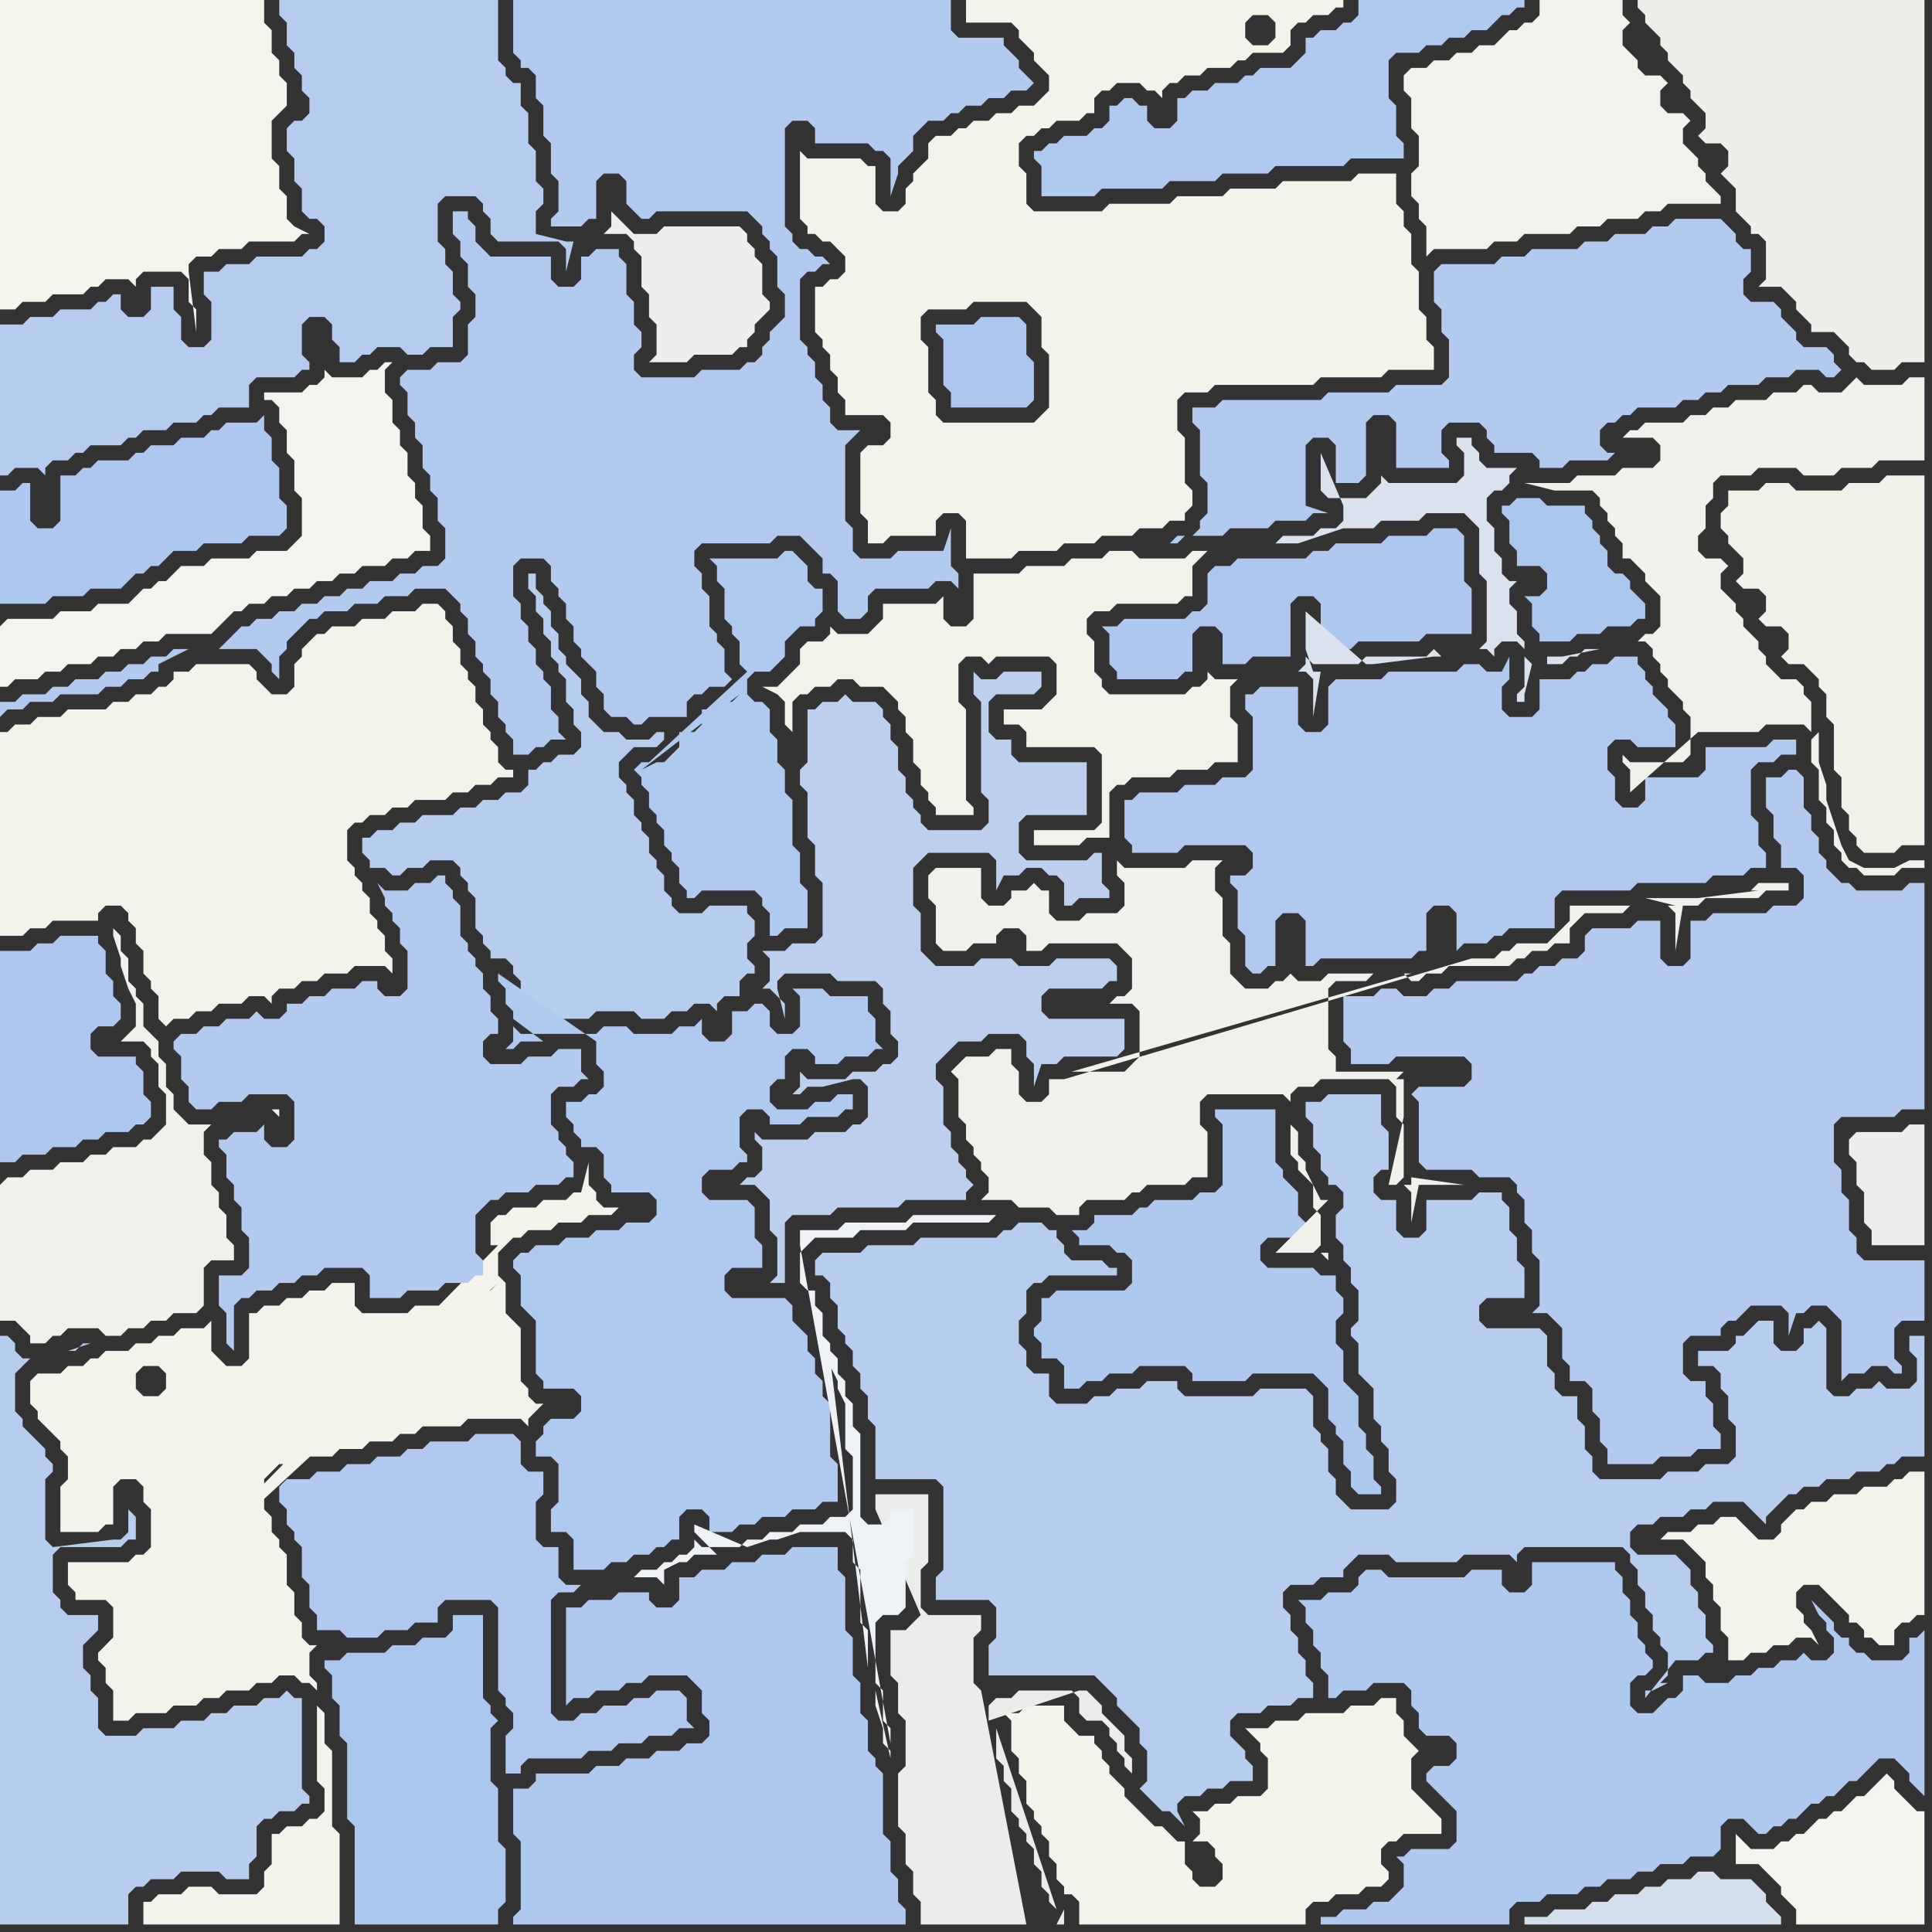 <svg width="256" height="256" xmlns="http://www.w3.org/2000/svg"><rect width="100%" height="100%" fill="#333333" stroke="none"/><script> 
var tempColor;
function hoverPath(evt){
obj = evt.target;
tempColor = obj.getAttribute("fill");
obj.setAttribute("fill","red");
//alert(tempColor);
//obj.setAttribute("stroke","red");}
function recoverPath(evt){
obj = evt.target;
obj.setAttribute("fill", tempColor);
//obj.setAttribute("stroke", tempColor);
}</script><path onmouseover="hoverPath(evt)" onmouseout="recoverPath(evt)" fill="rgb(243,242,235)" d="M  160,240l -2,0 1,1 0,2 -1,1 2,0 1,1 0,1 1,1 0,2 -1,1 -2,0 -1,-1 0,-1 -1,-1 0,-3 -1,0 -1,-1 -1,-1 -1,0 -1,-1 -1,-1 -1,-1 -1,-1 0,-1 -1,-1 -1,-1 0,-1 -1,-1 0,-1 -1,-1 0,-1 -2,0 -1,-1 -1,-1 0,-2 -5,0 -1,1 -2,0 1,1 0,4 1,1 0,2 1,1 0,3 1,1 0,1 1,1 0,1 1,1 0,2 1,1 0,2 1,1 0,1 1,0 1,1 0,3 30,0 0,-2 1,-1 2,0 1,-1 3,0 1,-1 2,0 1,-1 0,-1 -1,-1 0,-2 1,-1 1,0 1,-1 5,0 0,-2 -1,-1 0,0 -1,-1 -1,-1 -1,-1 0,-4 1,-1 0,0 -1,-1 -1,-1 0,-2 -1,-1 0,-2 -2,0 -1,1 -3,0 -1,1 -5,0 -1,1 -3,0 -1,1 -3,0 1,1 0,0 1,1 0,1 1,1 0,4 -1,1 -3,0 -1,1 -2,0 -1,1Z"/>
<path onmouseover="hoverPath(evt)" onmouseout="recoverPath(evt)" fill="rgb(235,237,235)" d="M  131,228l 0,-2 1,-1 2,0 1,-1 7,0 1,1 0,2 1,1 2,0 1,1 0,1 1,1 0,1 1,1 0,1 1,1 0,-2 -1,-1 0,-2 -1,-1 -1,-1 -1,-1 0,-1 -1,-1 -1,-1 -1,0 -12,4 1,1 0,4 1,1 0,2 1,1 0,3 1,1 0,1 1,1 0,1 1,1 0,2 1,1 0,2 1,1 0,1 1,1 0,0 -8,-24 -1,-1 9,27 1,0 0,-2 -1,2 -9,-27 -1,-4 -1,-1 0,-6 1,-1 0,-2 -7,0 -1,-1 0,-5 1,-1 0,-9 -7,0 0,2 6,14 -2,2 -2,0 0,6 1,1 0,4 1,1 0,6 -1,1 0,7 1,1 0,4 1,1 0,3 1,1 0,3 14,0 -6,-31 1,4Z"/>
<path onmouseover="hoverPath(evt)" onmouseout="recoverPath(evt)" fill="rgb(244,243,235)" d="M  127,56l -2,0 -1,-1 0,-2 -1,-1 0,-6 -1,-1 0,-3 1,-1 5,0 1,-1 7,0 1,1 1,1 0,4 1,1 0,7 -1,1 -1,1 -19,0 0,2 -1,1 -2,0 -1,1 0,8 1,1 0,3 2,0 1,-1 6,0 0,-2 1,-1 2,0 1,1 0,5 6,0 1,-1 5,0 1,-1 4,0 1,-1 4,0 1,-1 3,0 1,-1 2,0 0,-1 1,-1 0,-2 -1,-1 0,-6 -1,-1 0,-4 1,-1 3,0 1,-1 13,0 1,-1 8,0 1,-1 6,0 0,-3 -1,-1 0,-3 -1,-1 0,-5 -1,-1 0,-4 -1,-1 0,-2 -1,-1 0,-4 -5,0 -1,1 -9,0 -1,1 -6,0 -1,1 -6,0 -1,1 -8,0 -1,1 -9,0 -1,-1 0,-4 -1,-1 0,-3 1,-1 1,0 1,-1 1,0 1,-1 3,0 1,-1 1,0 0,-2 1,-1 1,0 1,-1 3,0 1,1 1,0 1,1 0,-1 1,-1 1,0 1,-1 2,0 1,-1 3,0 1,-1 1,0 1,-1 4,0 1,-1 0,-2 1,-1 1,0 1,-1 2,0 1,-1 1,0 0,-1 -50,0 0,3 6,0 1,1 0,1 2,2 0,1 1,1 1,1 0,2 -1,1 -1,1 -2,0 -1,1 -2,0 -1,1 -2,0 -1,1 -1,0 -1,1 -2,0 -1,1 0,2 -1,1 -1,1 0,1 -1,1 0,2 -1,1 -2,0 -1,-1 0,-5 -1,0 -1,-1 -7,0 -1,-1 0,9 1,1 0,1 1,0 1,1 1,0 1,1 1,1 0,2 -1,1 -1,0 -1,1 -1,0 0,6 1,1 0,1 1,1 0,2 1,1 0,2 1,1 0,2 5,0 1,1 9,0 41,-50 -2,0 -1,-1 0,-2 1,-1 2,0 1,1 0,2 -1,1 -41,50Z"/>
<path onmouseover="hoverPath(evt)" onmouseout="recoverPath(evt)" fill="rgb(238,239,235)" d="M  219,0l -2,0 0,1 1,1 0,1 1,1 1,1 0,1 1,1 0,1 1,1 1,1 0,1 1,1 0,1 1,1 1,1 0,2 -1,1 1,1 2,0 1,1 0,2 -1,1 1,1 0,0 1,1 0,3 1,1 1,1 0,1 1,0 1,1 0,5 -1,1 3,0 1,1 1,1 0,1 1,1 1,1 0,1 3,0 1,1 1,1 0,1 1,1 1,0 1,1 3,0 1,-1 3,0 0,-48Z"/>
<path onmouseover="hoverPath(evt)" onmouseout="recoverPath(evt)" fill="rgb(182,205,238)" d="M  0,210l 0,45 17,0 0,-4 1,-1 1,0 1,-1 3,0 1,-1 5,0 1,1 3,0 0,-2 1,-1 0,-4 1,-1 1,0 1,-1 2,0 1,-1 1,0 0,-1 -1,-1 0,-12 -1,0 -1,-1 -1,1 -2,0 -1,1 -3,0 -1,1 -2,0 -1,1 -3,0 -1,1 -4,0 -1,1 -4,0 -1,-1 0,-4 -1,-1 0,-2 -1,-1 0,-3 1,-1 1,-1 0,-2 -4,0 -1,-1 0,-1 -1,-1 0,-5 1,-1 8,0 1,-1 1,0 0,-3 -1,-1 0,3 -1,1 -1,0 -8,1 0,0 -1,-1 0,-8 1,-1 0,-1 -1,-1 0,-1 -2,-2 -1,-1 0,-1 -1,-1 0,-5 1,-1 1,-1 -1,0 -1,-1 0,-1 -1,-1 -1,0 0,33 9,-31 1,0 1,-1 1,0 -3,1 -9,31Z"/>
<path onmouseover="hoverPath(evt)" onmouseout="recoverPath(evt)" fill="rgb(172,199,238)" d="M  46,234l 0,7 1,1 0,13 19,0 0,-2 1,-1 0,-7 -1,-1 0,-7 -1,-1 0,-7 1,-1 -1,-1 0,-1 -1,-1 0,-11 -4,0 0,2 -1,1 -3,0 -1,1 -3,0 -1,1 -5,0 -1,1 -2,0 0,1 1,1 0,3 1,1 0,4 1,1Z"/>
<path onmouseover="hoverPath(evt)" onmouseout="recoverPath(evt)" fill="rgb(237,239,237)" d="M  81,28l 0,2 -1,1 3,0 1,1 0,1 1,1 0,4 1,1 0,3 1,1 0,4 -1,1 5,0 1,-1 5,0 1,-1 1,0 0,-1 1,-1 0,-1 1,-1 1,-1 0,-1 -1,-1 0,-4 -1,-1 0,-1 -1,-1 0,-1 -1,-1 -10,0 -1,1 -3,0 -1,-1 -1,-1 -1,-1Z"/>
<path onmouseover="hoverPath(evt)" onmouseout="recoverPath(evt)" fill="rgb(177,201,238)" d="M  173,97l 0,0 -1,-1 0,-5 -5,0 -1,1 -1,0 0,2 1,1 0,7 -1,1 -3,0 -1,1 -4,0 -1,1 -5,0 -1,1 -1,0 0,5 1,1 0,1 6,0 1,-1 8,0 1,1 0,2 -1,1 -2,0 0,1 1,1 0,5 1,1 0,4 1,1 1,0 1,-1 1,0 0,-6 1,-1 2,0 1,1 0,6 1,0 1,-1 12,0 1,-1 1,0 0,-5 1,-1 2,0 1,1 0,5 1,-1 3,0 1,-1 1,0 1,-1 6,0 0,-4 1,-1 9,0 1,-1 9,0 1,-1 4,0 1,-1 2,0 0,-2 -1,-1 0,-3 -1,-1 0,-6 1,-1 2,0 1,-1 2,0 0,-2 -3,0 -1,1 -8,0 0,3 -1,1 -7,0 0,3 -1,1 -2,0 -1,-1 0,-3 -1,-1 0,-3 1,-1 2,0 1,1 5,0 0,-3 -1,-1 0,-1 -1,-1 -1,-1 0,-1 -1,-1 0,-1 -1,-1 0,-1 -3,0 -1,1 -2,0 -1,1 -1,0 -1,1 -4,0 0,4 -1,1 -3,0 -1,-1 0,-3 1,-1 0,-3 -1,2 -2,0 -1,-1 -2,0 -1,1 -9,0 -1,1 -6,0 -1,1 0,5 -1,1Z"/>
<path onmouseover="hoverPath(evt)" onmouseout="recoverPath(evt)" fill="rgb(242,242,236)" d="M  186,10l 0,2 1,1 0,4 1,1 0,4 -1,1 0,3 1,1 0,2 1,1 0,4 1,-1 7,0 1,-1 3,0 1,-1 6,0 1,-1 3,0 1,-1 4,0 1,-1 2,0 1,-1 7,0 0,-1 -1,-1 0,0 -1,-1 0,-1 -1,-1 0,-1 -1,-1 -1,-1 0,-2 1,-1 -1,-1 -2,0 -1,-1 0,-2 1,-1 -1,-1 -2,0 -1,-1 0,-1 -1,-1 -1,-1 0,-2 1,-1 -1,-1 0,-2 -11,0 0,2 -1,1 -1,0 -1,1 -1,0 -1,1 -1,1 -2,0 -1,1 -2,0 -1,1 -2,0 -1,1 -2,0 -1,1Z"/>
<path onmouseover="hoverPath(evt)" onmouseout="recoverPath(evt)" fill="rgb(244,243,237)" d="M  0,83l 0,8 1,0 1,-1 3,0 1,-1 2,0 1,-1 3,0 1,-1 2,0 1,-1 2,0 1,-1 2,0 1,-1 6,0 1,-1 1,-1 1,-1 1,0 1,-1 2,0 1,-1 2,0 1,-1 2,0 1,-1 2,0 1,-1 2,0 1,-1 3,0 1,-1 2,0 1,-1 2,0 0,-2 -1,-1 0,-3 -1,-1 0,-2 -1,-1 0,-3 -1,-1 0,-2 -1,-1 0,-3 -1,-1 0,-3 1,-1 -1,0 -1,1 -1,0 -1,1 -4,0 -1,-1 0,1 -1,1 -1,0 -1,1 -5,0 0,1 1,0 1,1 0,2 1,1 0,3 1,1 0,4 1,1 0,5 -2,2 -4,0 -1,1 -5,0 -1,1 -3,0 -1,1 -1,1 -1,0 -1,1 -1,0 -2,2 -4,0 -1,1 -4,0 -1,1 -6,0 -1,1Z"/>
<path onmouseover="hoverPath(evt)" onmouseout="recoverPath(evt)" fill="rgb(244,243,236)" d="M  0,19l 0,22 2,0 1,-1 3,0 1,-1 4,0 1,-1 1,0 1,-1 3,0 1,1 0,-1 1,-1 5,0 1,1 0,3 1,1 0,3 -1,-8 0,-1 1,-1 2,0 1,-1 3,0 1,-1 6,0 1,-1 1,0 -2,-1 0,0 -1,-1 0,-3 -1,-1 0,-3 -1,-1 0,-5 1,-1 1,-1 0,-3 -1,-1 0,-2 -1,-1 0,-3 -1,-1 0,-3 -35,0Z"/>
<path onmouseover="hoverPath(evt)" onmouseout="recoverPath(evt)" fill="rgb(243,242,235)" d="M  13,219l 0,1 1,1 0,2 1,1 0,4 2,0 1,-1 4,0 1,-1 3,0 1,-1 2,0 1,-1 3,0 1,-1 2,0 1,-1 2,0 1,1 1,0 1,1 0,-1 -1,-1 0,-3 1,-1 -1,0 -1,-1 0,-2 -1,-1 0,-3 -1,-1 0,-4 -1,-1 0,-1 -1,-1 0,-2 -1,-1 0,-4 1,-1 1,-1 3,0 1,-1 3,0 1,-1 3,0 1,-1 3,0 1,-1 2,0 1,-1 5,0 1,-1 7,0 1,1 0,-1 1,-1 1,-1 -1,0 -1,-1 0,-1 -1,-1 0,-7 -1,-1 -1,-1 0,-4 -1,-1 0,-3 2,-2 1,0 1,-1 3,0 1,-1 3,0 1,-1 3,0 1,-1 -2,0 -1,-1 0,-1 -1,-1 0,-3 -1,4 -1,0 -1,1 -3,0 -1,1 -3,0 -1,1 -1,0 -1,1 0,3 1,0 -53,54 53,-49 -1,1 -1,0 -1,1 -3,0 -1,1 -4,0 -1,1 -6,0 -1,-1 0,-3 -3,0 -1,1 -2,0 -1,1 -2,0 -1,1 -2,0 -1,1 -1,0 0,6 -1,1 -2,0 -1,-1 -1,-1 0,-4 -1,1 -3,0 -1,1 -2,0 -1,1 -2,0 -1,1 -3,0 -1,1 -1,0 -1,1 -2,0 -1,1 -3,0 -1,1 0,3 1,1 0,1 1,1 1,1 1,1 0,1 1,1 0,3 -1,1 0,6 5,0 1,-1 1,0 0,-5 1,-1 2,0 1,1 0,2 1,1 0,5 -1,1 -1,0 -1,1 -8,0 0,3 1,1 0,1 4,0 1,1 0,4 -1,1 52,-48 -53,49 6,-38 2,0 1,1 0,2 -1,1 -2,0 -1,-1 0,-2 1,-1 -6,38 29,7 0,10 1,1 0,3 -1,1 -1,0 -1,1 -2,0 -1,1 -1,0 0,4 -1,1 0,2 -1,1 -5,0 -1,-1 -3,0 -1,1 -3,0 -1,1 -1,0 0,3 26,0 0,-12 -1,-1 0,-10 -1,-1 0,-4 -1,-1 -29,-7Z"/>
<path onmouseover="hoverPath(evt)" onmouseout="recoverPath(evt)" fill="rgb(243,242,234)" d="M  4,96l -2,0 -1,1 -1,0 0,27 3,0 1,-1 2,0 1,-1 6,0 0,-1 1,-1 2,0 1,1 0,1 1,1 0,2 1,1 0,3 1,1 0,1 1,1 0,3 1,1 1,-1 2,0 1,-1 2,0 1,-1 3,0 1,-1 2,0 1,1 0,-1 1,-1 2,0 1,-1 2,0 1,-1 3,0 1,-1 4,0 1,1 0,-2 -1,-1 0,-2 -1,-1 0,-1 -1,-1 0,-2 -1,-1 0,-1 -1,-1 0,-1 -1,-1 0,-4 1,-1 1,0 1,-1 2,0 1,-1 2,0 1,-1 4,0 1,-1 2,0 1,-1 2,0 1,-1 2,0 0,-1 -1,0 -1,-1 0,-2 -1,-1 0,-1 -1,-1 0,-2 -1,-1 0,-2 -1,-1 0,-1 -1,-1 0,-2 -1,-1 0,-2 -1,-1 0,-1 -1,-1 -2,0 -1,1 -3,0 -1,1 -3,0 -1,1 -3,0 -1,1 -1,0 -1,1 -1,1 0,1 -1,1 0,3 -1,1 -2,0 -1,-1 -1,-1 0,-1 -1,-1 -7,0 -1,1 -2,0 0,1 -1,1 -1,0 -1,1 -2,0 -1,1 -2,0 -1,1 -5,0 -1,1 -3,0 -1,1Z"/>
<path onmouseover="hoverPath(evt)" onmouseout="recoverPath(evt)" fill="rgb(181,204,238)" d="M  33,35l -3,0 -1,1 -2,0 0,3 1,1 0,5 -1,1 -2,0 -1,-1 0,-3 -1,-1 0,-3 -3,0 0,3 -1,1 -2,0 -1,-1 0,-2 -1,0 -1,1 -1,0 -1,1 -4,0 -1,1 -3,0 -1,1 -3,0 0,20 1,0 1,-1 3,0 1,1 0,-1 1,-1 2,0 1,-1 1,0 1,-1 4,0 1,-1 1,0 1,-1 3,0 1,-1 3,0 1,-1 1,0 1,-1 4,0 0,-3 1,-1 5,0 1,-1 1,0 0,-1 -1,-1 0,-4 1,-1 2,0 1,1 0,2 1,1 0,2 2,0 1,-1 1,0 1,-1 3,0 1,1 2,0 1,-1 3,0 0,-4 1,-1 0,-1 -1,-1 0,-3 -1,-1 0,-2 -1,-1 0,-5 1,-1 4,0 1,1 0,1 1,1 0,2 1,1 8,0 1,1 0,3 1,-4 -1,0 -4,-1 0,-3 1,-1 0,-2 -1,-1 0,-4 -1,-1 0,-4 -1,-1 0,-3 -1,0 -1,-1 0,-1 -1,-1 0,-8 -29,0 0,2 1,1 0,3 1,1 0,2 1,1 0,2 1,1 0,2 -1,1 -1,0 -1,1 0,3 1,1 0,3 1,1 0,3 1,1 1,0 1,1 0,2 -1,1 -1,0 -1,1 -6,0 -1,1Z"/>
<path onmouseover="hoverPath(evt)" onmouseout="recoverPath(evt)" fill="rgb(174,200,238)" d="M  189,235l 0,1 1,1 1,1 1,1 1,1 0,4 -1,1 -5,0 -1,1 -1,0 1,1 0,3 -2,2 -2,0 -1,1 -3,0 -1,1 -2,0 0,1 25,0 0,-2 1,-1 3,0 1,-1 4,0 1,-1 2,0 1,-1 3,0 1,-1 2,0 1,-1 3,0 1,-1 3,0 1,-1 0,-3 1,-1 2,0 1,1 1,1 1,0 1,-1 1,0 1,-1 1,0 1,-1 1,-1 1,0 1,-1 1,0 1,-1 1,-1 1,0 1,-1 1,-1 1,-1 2,0 1,1 1,1 0,1 1,1 1,1 0,-22 -1,1 -1,0 0,2 -1,1 -4,0 -1,-1 -1,0 -1,-1 0,-1 -1,0 -1,-1 0,-1 -1,-1 -1,-1 -1,-1 1,2 1,1 0,1 1,1 0,2 -1,1 -2,0 -1,-1 -1,1 -2,0 -1,1 -2,0 -1,1 -2,0 -1,1 -3,0 -1,-1 -2,0 0,2 -1,1 -1,0 -1,1 -1,1 -2,0 -1,-1 0,-3 1,-1 1,0 1,-1 0,-1 -1,-1 0,-1 -1,-1 0,-2 -1,-1 0,-2 -1,-1 0,-2 -1,-1 0,-1 -11,0 0,3 -1,1 -2,0 -1,-1 0,-2 -4,0 -1,1 -10,0 -1,-1 -2,0 -1,1 0,1 -1,1 -3,0 -1,1 -3,0 1,1 0,2 1,1 0,2 1,1 0,2 1,1 0,3 1,0 1,-1 3,0 1,-1 4,0 1,1 0,2 1,1 0,2 1,1 3,0 1,1 0,2 -1,1 -2,0 -1,1Z"/>
<path onmouseover="hoverPath(evt)" onmouseout="recoverPath(evt)" fill="rgb(177,202,238)" d="M  198,35l -7,0 -1,1 0,4 1,1 0,3 1,1 0,5 -1,1 -6,0 -1,1 -8,0 -1,1 -13,0 -1,1 -3,0 0,2 1,1 0,6 1,1 0,4 -1,1 0,1 -1,1 4,0 1,-1 5,0 1,-1 4,0 1,-1 2,0 -3,-1 0,-8 1,-1 2,0 1,1 0,5 3,0 1,-1 0,-7 1,-1 2,0 1,1 0,6 7,0 0,-1 -1,-1 0,-3 1,-1 4,0 1,1 0,1 1,1 0,1 5,0 1,1 0,1 3,0 1,-1 5,0 1,-1 -1,0 -1,-1 0,-2 1,-1 1,0 1,-1 1,0 1,-1 5,0 1,-1 2,0 1,-1 2,0 1,-1 4,0 1,-1 3,0 1,-1 3,0 1,1 1,0 1,-1 -1,-1 0,-1 -1,-1 -3,0 -1,-1 0,-1 -1,-1 -1,-1 0,-1 -1,-1 -3,0 -1,-1 0,-2 1,-1 0,-3 -1,0 -1,-1 0,-1 -1,-1 -1,-1 -6,0 -1,1 -2,0 -1,1 -4,0 -1,1 -3,0 -1,1 -6,0 -1,1 -3,0 -1,1 -41,36 -1,0 -1,1 1,0 1,-1 41,-36Z"/>
<path onmouseover="hoverPath(evt)" onmouseout="recoverPath(evt)" fill="rgb(173,199,238)" d="M  19,60l -1,0 -1,1 -4,0 -1,1 -1,0 -1,1 -2,0 0,6 -1,1 -2,0 -1,-1 0,-5 -1,0 -1,1 -2,0 0,15 6,0 1,-1 4,0 1,-1 4,0 1,-1 1,-1 1,0 1,-1 1,0 1,-1 1,-1 3,0 1,-1 5,0 1,-1 4,0 1,-1 0,-3 -1,-1 0,-4 -1,-1 0,-3 -1,-1 0,-2 -1,1 -4,0 -1,1 -1,0 -1,1 -3,0 -1,1 -3,0 -1,1Z"/>
<path onmouseover="hoverPath(evt)" onmouseout="recoverPath(evt)" fill="rgb(178,202,238)" d="M  31,84l 0,0 -1,1 -1,1 5,0 1,1 1,1 0,1 1,1 0,-3 1,-1 0,-1 1,-1 2,-2 1,0 1,-1 3,0 1,-1 3,0 1,-1 3,0 1,-1 4,0 1,1 1,1 0,1 1,1 0,2 1,1 0,2 1,1 0,1 1,1 0,2 1,1 0,2 1,1 0,1 1,1 0,2 2,0 1,-1 1,0 1,-1 2,0 -1,-1 0,-2 -1,-1 0,-3 -1,-1 0,-1 -1,-1 0,-2 -1,-1 0,-2 -1,-1 0,-2 -1,-1 0,-4 1,-1 3,0 1,1 0,2 1,1 0,1 1,1 0,2 1,1 0,2 1,1 0,1 1,1 1,1 0,2 1,1 0,2 1,1 2,0 1,1 1,0 1,-1 5,0 0,-2 1,-1 1,0 1,-1 2,0 1,-1 -1,-1 0,-3 -1,-1 0,-1 -1,-1 0,-4 -1,-1 0,-2 -1,-1 0,-2 1,-1 9,0 1,-1 3,0 1,1 1,1 1,1 0,2 1,0 1,1 0,4 1,1 2,0 1,-1 0,-2 1,-1 7,0 1,-1 2,0 1,1 0,-2 -1,-1 0,-5 -1,3 -6,0 -1,1 -4,0 -1,-1 0,-3 -1,-1 0,-10 1,-1 1,-1 -3,0 -1,-1 0,-2 -1,-1 0,-2 -1,-1 0,-2 -1,-1 0,-1 -1,-1 0,-8 1,-1 1,0 1,-1 1,0 -1,-1 -1,0 -1,-1 -1,0 -1,-1 0,-1 -1,-1 0,-13 1,-1 2,0 1,1 0,2 7,0 1,1 1,0 1,1 0,5 1,-3 0,-1 1,-1 1,-1 0,-2 1,-1 1,-1 2,0 1,-1 1,0 1,-1 2,0 1,-1 2,0 1,-1 2,0 1,-1 -1,-1 0,0 -1,-1 0,-1 -1,-1 -1,-1 0,-1 -6,0 -1,-1 0,-4 -58,0 0,7 1,1 0,1 1,0 1,1 0,3 1,1 0,4 1,1 0,4 1,1 0,4 -1,1 0,1 4,0 1,-1 1,0 0,-5 1,-1 2,0 1,1 0,3 1,1 1,1 1,0 1,-1 12,0 1,1 1,1 0,1 1,1 0,1 1,1 0,4 1,1 0,3 -1,1 -1,1 0,1 -1,1 0,1 -1,1 -1,0 -1,1 -5,0 -1,1 -7,0 -1,-1 0,-2 1,-1 0,-2 -1,-1 0,-3 -1,-1 0,-4 -1,-1 0,-1 -3,0 -1,1 -1,0 0,3 -1,1 -2,0 -1,-1 0,-3 -8,0 -1,-1 -1,-1 0,-2 -1,-1 0,-1 -2,0 0,3 1,1 0,2 1,1 0,3 1,1 0,3 -1,1 0,4 -1,1 -3,0 -1,1 -3,0 -1,1 0,1 1,1 0,3 1,1 0,2 1,1 0,3 1,1 0,2 1,1 0,3 1,1 0,4 -1,1 -2,0 -1,1 -2,0 -1,1 -3,0 -1,1 -2,0 -1,1 -2,0 -1,1 -2,0 -1,1 -2,0 -1,1 -2,0 -1,1 -1,0 -1,1 -6,2 -2,0 -1,1 -2,0 -1,1 -2,0 -1,1 -2,0 -1,1 -3,0 -1,1 -2,0 -1,1 -3,0 -1,1 -2,0 0,2 1,-1 2,0 1,-1 3,0 1,-1 5,0 1,-1 2,0 1,-1 2,0 1,-1 1,0 0,-1 4,-2 6,-2 -8,3 0,0 8,-3Z"/>
<path onmouseover="hoverPath(evt)" onmouseout="recoverPath(evt)" fill="rgb(183,205,238)" d="M  65,126l 0,1 2,0 1,1 0,1 1,1 0,2 1,1 0,2 8,0 1,-1 5,0 1,1 3,0 1,-1 2,0 1,-1 2,0 1,1 0,-1 1,-1 2,0 0,-2 1,-1 1,0 0,-1 -1,-1 0,-2 1,-1 0,-2 -1,-1 0,-1 -5,0 -1,1 -3,0 -1,-1 0,-1 -1,-1 0,-2 -1,-1 0,-1 -1,-1 0,-2 -1,-1 0,-1 -1,-1 0,-2 -1,-1 0,-1 -1,-1 0,-2 1,-1 1,-1 3,0 1,-1 0,-1 -1,0 -1,1 -3,0 -1,-1 -2,0 -1,-1 -1,-1 0,-2 -1,-1 0,-2 -1,-1 -1,-1 0,-1 -1,-1 0,-2 -1,-1 0,-2 -1,-1 0,-1 -1,-1 0,-2 -1,0 0,2 1,1 0,2 1,1 0,2 1,1 0,2 1,1 0,1 1,1 0,3 1,1 0,2 1,1 0,2 -1,1 -2,0 -1,1 -1,0 -1,1 -1,0 0,2 -1,1 -2,0 -1,1 -2,0 -1,1 -2,0 -1,1 -4,0 -1,1 -2,0 -1,1 -2,0 -1,1 -1,0 0,2 1,1 0,1 2,0 1,1 1,0 1,-1 2,0 1,-1 3,0 1,1 0,1 1,1 0,1 1,1 0,4 1,1 0,1 1,1Z"/>
<path onmouseover="hoverPath(evt)" onmouseout="recoverPath(evt)" fill="rgb(175,200,238)" d="M  73,235l -2,0 0,1 -1,1 -2,0 0,6 1,1 0,9 -1,1 0,1 52,0 0,-2 -1,-1 0,-3 -1,-1 0,-4 -1,-1 0,-8 -1,-1 0,-1 -1,-1 0,-4 -1,-1 0,-4 -1,-1 0,-5 -1,-1 0,-7 -1,-1 0,-3 -6,0 -1,1 -3,0 -1,1 -3,0 -1,1 -3,0 -1,1 -2,0 0,3 -1,1 -2,0 -1,-1 0,-1 -4,0 -1,1 -3,0 -1,1 -2,0 0,13 1,-1 2,0 1,-1 3,0 1,-1 2,0 1,-1 5,0 1,1 1,1 0,3 1,1 0,2 -1,1 -2,0 -1,1 -3,0 -1,1 -3,0 -1,1 -3,0 -1,1Z"/>
<path onmouseover="hoverPath(evt)" onmouseout="recoverPath(evt)" fill="rgb(188,208,238)" d="M  102,159l 0,4 1,1 0,5 -1,1 2,0 0,-8 1,-1 5,0 1,-1 8,0 1,-1 8,0 0,-1 1,-1 -1,-1 0,-1 -1,-1 0,-1 -1,-1 0,-2 -1,-1 0,-5 -1,-1 0,-2 2,-2 1,-1 3,0 1,-1 4,0 1,1 0,2 1,1 0,3 1,-3 2,0 1,-1 7,0 1,-1 0,-4 -10,0 -1,-1 0,-2 1,-1 7,0 1,-1 1,0 0,-2 -1,-1 -7,0 -1,1 -4,0 -1,-1 -4,0 -1,1 -5,0 -1,-1 -1,-1 0,-5 -1,-1 0,-5 2,-2 8,0 1,1 0,4 1,-2 2,0 1,-1 2,0 1,1 1,0 1,1 0,3 1,0 1,-1 4,0 0,-1 -1,-1 0,-4 -1,0 -1,1 -8,0 -1,-1 0,-4 1,-1 8,0 0,-7 -9,0 -1,-1 0,-2 -2,0 -1,-1 0,-4 1,-1 5,0 1,-1 0,-2 -5,0 -1,1 -2,0 -1,-1 0,3 1,1 0,12 1,1 0,3 -1,1 -7,0 -1,-1 0,-1 -1,-1 0,-1 -1,-1 0,-2 -1,-1 0,-3 -1,-1 0,-2 -1,-1 0,-1 -1,-1 -3,0 -1,-1 -1,1 -2,0 -1,1 -1,0 0,7 -1,1 0,2 1,1 0,6 1,1 0,4 1,1 0,7 -1,1 -3,0 -1,1 -3,0 1,1 0,3 -1,1 1,0 1,1 1,1 0,2 -1,-4 0,-1 1,-1 6,0 1,1 5,0 1,1 0,2 1,1 0,3 1,1 0,2 -1,1 -1,0 -1,1 -3,0 -1,1 -5,0 -1,-1 0,2 -1,1 1,0 1,-1 2,0 4,-1 1,0 1,1 0,4 -1,1 -1,0 -1,1 -4,0 -1,1 -6,0 -1,-1 0,1 1,1 0,3 -1,1 -1,0 -1,1 2,0 1,1 1,1 32,-33 0,0 -32,33Z"/>
<path onmouseover="hoverPath(evt)" onmouseout="recoverPath(evt)" fill="rgb(172,198,237)" d="M  125,43l -1,0 0,1 1,1 0,6 1,1 0,2 10,0 1,-1 0,-5 -1,-1 0,-4 -1,-1 -5,0 -1,1Z"/>
<path onmouseover="hoverPath(evt)" onmouseout="recoverPath(evt)" fill="rgb(174,200,238)" d="M  139,172l -1,0 0,3 -1,1 0,1 1,1 0,2 2,0 1,1 0,3 2,0 1,-1 2,0 1,-1 3,0 1,-1 6,0 1,1 0,1 7,0 1,-1 8,0 1,1 1,1 0,4 1,1 0,1 1,1 0,3 1,1 0,2 1,1 3,0 0,-1 -1,-1 0,-3 -1,-1 0,-2 -1,-1 0,-4 -1,-1 -1,-1 0,-4 -1,-1 0,-3 1,-1 0,-2 -1,-1 0,-2 -2,0 -1,-1 -6,0 -1,-1 0,-2 1,-1 5,0 0,-2 -1,-1 0,-3 -1,-1 -1,-1 0,-1 -1,-1 0,-7 -8,0 0,1 1,1 0,8 -1,1 -2,0 -1,1 -5,0 -1,1 -1,0 -1,1 -5,0 0,1 -1,1 -2,0 1,1 0,1 4,0 1,1 1,0 1,1 0,3 -1,1 -9,0 -1,1Z"/>
<path onmouseover="hoverPath(evt)" onmouseout="recoverPath(evt)" fill="rgb(183,205,238)" d="M  132,213l 0,4 -1,1 0,4 14,0 1,1 1,1 1,1 0,1 1,1 1,1 1,1 0,2 1,1 0,4 -1,1 1,1 0,0 1,1 1,1 1,0 1,1 1,1 -1,-2 0,-1 1,-1 2,0 1,-1 2,0 1,-1 3,0 0,-2 -1,-1 0,-1 -1,-1 -1,-1 0,-2 1,-1 3,0 1,-1 3,0 1,-1 2,0 0,-2 -1,-1 0,-2 -1,-1 0,-2 -1,-1 0,-2 -1,-1 0,-2 1,-1 3,0 1,-1 3,0 0,-1 1,-1 1,-1 4,0 1,1 8,0 1,-1 6,0 1,1 0,-1 1,-1 13,0 1,1 0,1 1,1 0,2 1,1 0,2 1,1 0,2 1,1 0,1 1,1 0,3 -1,1 1,0 -2,1 -1,0 0,1 4,-5 3,0 1,-1 1,0 0,-1 -1,-1 0,-3 -1,-1 0,-2 -1,-1 0,-2 -1,-1 -1,-1 -5,0 -1,-1 0,-2 1,-1 2,0 1,-1 3,0 1,-1 2,0 1,-1 4,0 1,1 1,1 1,1 0,-1 1,-1 1,-1 1,-1 1,0 1,-1 2,0 1,-1 3,0 1,-1 3,0 1,-1 1,0 1,-1 3,0 0,-16 -2,0 0,2 1,1 0,3 -1,1 -3,0 -1,-1 -1,1 -2,0 -1,1 -2,0 -1,-1 0,-8 -1,-1 -1,1 -1,0 0,2 -1,1 -2,0 -1,-1 0,-3 -2,0 -1,1 0,0 -1,1 -1,0 0,1 -1,1 -4,0 0,2 2,0 1,1 0,2 1,1 0,3 1,1 0,4 -1,1 -3,0 -1,1 -4,0 -1,1 -8,0 -1,-1 0,-2 -1,-1 0,-3 -1,-1 0,-3 -2,0 -1,-1 0,-2 -1,-1 0,-4 -1,-1 -7,0 -1,-1 0,-2 1,-1 5,0 0,-4 -1,-1 0,-3 -1,-1 0,-3 -1,-1 0,-1 -3,0 -1,1 -6,0 0,4 -1,1 -2,0 -1,-1 0,-4 -2,0 -1,-1 0,-2 1,-1 1,0 0,-5 -1,-1 0,-4 -7,0 -1,1 -2,0 0,2 1,1 0,3 1,1 0,2 1,1 0,1 1,0 1,1 0,2 -1,1 0,3 1,1 0,2 1,1 0,2 1,1 0,4 -1,1 0,1 1,1 0,4 1,1 1,1 0,4 1,1 0,2 1,1 0,3 1,1 0,3 -1,1 -5,0 -1,-1 -1,-1 0,-2 -1,-1 0,-3 -1,-1 0,-1 -1,-1 0,-4 -1,-1 -6,0 -1,1 -9,0 -1,-1 0,-1 -4,0 -1,1 -3,0 -1,1 -2,0 -1,1 -4,0 -1,-1 0,-3 -2,0 -1,-1 0,-2 -1,-1 0,-3 1,-1 0,-3 1,-1 1,0 1,-1 9,0 0,-1 -1,0 -1,-1 -4,0 -1,-1 0,-1 -1,-1 0,-1 -1,0 -1,-1 -3,0 -1,1 -1,0 -1,1 -10,0 -1,1 -6,0 -1,1 -5,0 -1,1 0,2 1,0 1,1 0,2 1,1 0,3 1,1 0,1 1,1 0,2 1,1 0,2 1,1 0,3 1,1 0,7 8,0 1,1 0,11 -1,1 0,3 7,0 1,1Z"/>
<path onmouseover="hoverPath(evt)" onmouseout="recoverPath(evt)" fill="rgb(173,199,238)" d="M  160,76l 0,4 -1,1 -1,0 -1,1 -8,0 -1,1 -2,0 1,1 0,4 1,1 0,1 8,0 1,-1 1,0 0,-5 1,-1 2,0 1,1 0,4 3,0 1,-1 5,0 0,-7 1,-1 2,0 1,1 0,6 4,0 1,-1 8,0 1,-1 6,0 0,-6 -1,-1 0,-6 -1,-1 -3,0 -1,1 -5,0 -1,1 -6,0 -1,1 -2,0 -1,1 -9,0 -1,1 -2,0 -1,1Z"/>
<path onmouseover="hoverPath(evt)" onmouseout="recoverPath(evt)" fill="rgb(241,241,235)" d="M  246,62l 2,0 1,-1 6,0 0,-11 -2,0 -1,1 -5,0 -1,-1 -1,1 -1,1 -3,0 -1,-1 -1,0 -1,1 -3,0 -1,1 -4,0 -1,1 -2,0 -1,1 -2,0 -1,1 -5,0 -1,1 -1,0 -1,1 4,0 1,1 0,2 -1,1 -4,0 -1,1 -5,0 -1,1 -6,0 4,1 5,0 1,1 0,1 1,1 0,1 1,1 0,1 1,1 0,2 1,0 1,1 1,1 0,1 1,1 1,1 0,4 -1,1 -1,0 -1,1 1,0 1,1 0,1 1,1 0,1 1,1 0,1 1,1 1,1 0,1 1,1 0,5 -1,1 -7,0 -1,-1 0,1 1,1 0,3 9,-8 8,0 1,-1 5,0 1,1 0,-4 -1,-1 0,-1 -1,-1 -2,0 -1,-1 -1,-1 0,-1 -1,-1 0,-1 -1,-1 -1,-1 0,-1 -1,-1 0,-1 -1,-1 -1,-1 0,-2 1,-1 -1,-1 -2,0 -1,-1 0,-2 1,-1 0,-3 1,-1 0,-2 1,-1 4,0 1,-1 5,0 1,1 4,0 1,-1 2,0 -5,35 -1,1 0,3 1,1 0,4 1,1 0,2 1,1 0,2 1,1 0,1 1,1 1,0 1,1 4,0 1,-1 3,0 0,-1 -2,0 -2,1 -4,0 -2,-1 -1,-2 -1,-3 -1,-3 0,-2 -1,-3 0,-4 5,-35Z"/>
<path onmouseover="hoverPath(evt)" onmouseout="recoverPath(evt)" fill="rgb(243,242,235)" d="M  243,198l 0,0 -1,1 -2,0 -1,1 -1,0 -1,1 -1,1 0,1 -1,1 -2,0 -1,-1 -1,-1 -1,-1 -2,0 -1,1 -2,0 -1,1 -3,0 -1,1 3,0 1,1 1,1 1,1 0,2 1,1 0,2 1,1 0,3 1,1 0,3 2,0 1,-1 2,0 1,-1 2,0 1,-1 2,0 1,1 -1,-2 0,0 -1,-1 0,-1 -1,-1 0,-2 1,-1 2,0 1,1 1,1 1,1 1,1 0,1 1,0 1,1 0,1 1,0 1,1 2,0 0,-2 1,-1 1,0 1,-1 1,0 0,-19 -2,0 -1,1 -1,0 -1,1 -3,0 -1,1Z"/>
<path onmouseover="hoverPath(evt)" onmouseout="recoverPath(evt)" fill="rgb(241,241,235)" d="M  0,157l 0,18 2,0 1,1 1,1 0,1 2,0 1,-1 1,0 1,-1 4,0 1,1 2,0 1,-1 2,0 1,-1 2,0 1,-1 3,0 1,-1 0,-5 1,-1 3,0 0,-2 -1,-1 0,-3 -1,-1 0,-2 -1,-1 0,-3 -1,-1 0,-3 1,-1 -3,0 -1,-1 -1,-1 0,-2 -1,-1 0,-3 -1,-1 0,-2 -1,-1 -1,-1 0,-3 -1,-1 0,-1 -1,-1 0,-3 -1,-1 0,-2 -1,-1 0,1 1,3 0,1 1,3 1,2 0,3 -1,1 -1,1 3,0 1,1 0,1 1,1 0,3 1,1 0,4 -1,1 -1,1 -1,0 -1,1 -3,0 -1,1 -2,0 -1,1 -3,0 -1,1 -3,0 -1,1 -2,0 -1,1 36,-10 0,0 1,1 0,-1 -1,0 -36,10Z"/>
<path onmouseover="hoverPath(evt)" onmouseout="recoverPath(evt)" fill="rgb(176,201,238)" d="M  72,189l 0,1 -1,1 0,2 2,0 1,1 0,5 -1,1 0,3 2,0 1,1 0,4 4,0 1,-1 2,0 1,-1 2,0 1,-1 1,0 1,-1 1,0 0,-3 1,-1 2,0 1,1 0,2 3,0 1,-1 2,0 1,-1 3,0 1,-1 3,0 1,-1 2,0 0,-5 -1,-1 0,-7 -1,-1 0,-2 -1,-1 0,-2 -1,-1 0,-2 -1,-1 -1,-1 0,-2 -1,-1 -7,0 -1,-1 0,-2 1,-1 4,0 0,-3 -1,-1 0,-4 -1,-1 -5,0 -1,-1 0,-2 1,-1 3,0 1,-1 1,0 0,-1 -1,-1 0,-4 1,-1 2,0 1,1 0,1 4,0 1,-1 4,0 1,-1 1,0 0,-2 -2,0 -1,1 -2,0 -1,1 -4,0 -1,-1 0,-2 1,-1 1,0 0,-3 1,-1 2,0 1,1 0,1 3,0 1,-1 3,0 1,-1 1,0 -1,-1 0,-3 -1,-1 0,-2 -5,0 -1,-1 -4,0 1,1 0,4 -1,1 -2,0 -1,-1 0,-2 -1,-1 -1,0 -1,1 -2,0 0,3 -1,1 -2,0 -1,-1 0,-2 -1,1 -2,0 -1,1 -5,0 -1,-1 -3,0 -1,1 -10,0 -1,-1 0,2 -1,1 1,0 1,-1 3,0 -4,-3 0,-1 -1,-1 0,-2 -1,-1 0,-1 13,9 0,3 1,1 0,2 -1,1 -1,0 -1,1 -2,0 0,2 1,1 0,1 1,1 0,1 2,0 1,1 0,3 1,1 0,1 5,0 1,1 0,2 -1,1 -3,0 -1,1 -3,0 -1,1 -3,0 -1,1 -3,0 -1,1 -1,0 -1,1 0,1 1,1 0,4 2,2 0,7 1,1 0,1 4,0 1,1 0,2 -1,1 -3,0 -1,1Z"/>
<path onmouseover="hoverPath(evt)" onmouseout="recoverPath(evt)" fill="rgb(176,201,238)" d="M  86,101l -1,0 -1,1 1,1 0,1 1,1 0,2 1,1 0,1 1,1 0,2 1,1 0,1 1,1 0,2 1,1 0,1 1,0 1,-1 7,0 1,1 0,1 1,1 0,3 1,0 1,-1 3,0 0,-5 -1,-1 0,-4 -1,-1 0,-6 -1,-1 0,-3 -1,-1 0,-3 -1,-1 0,-3 -1,-1 -1,0 -1,-1 0,-2 1,-1 2,0 1,-1 1,-1 0,-2 1,-1 1,-1 2,0 0,-1 1,-1 0,-3 -1,0 -1,-1 0,-2 -1,-1 -1,-1 -1,0 -1,1 -9,0 1,1 0,2 1,1 0,4 1,1 0,1 1,1 0,3 1,1 -13,12 12,-9 -1,1 -2,0 -1,1 -1,0 0,2 -1,1 -2,0 0,2 -1,1 -1,1 -1,0 -2,1 13,-10 -12,9Z"/>
<path onmouseover="hoverPath(evt)" onmouseout="recoverPath(evt)" fill="rgb(179,202,238)" d="M  195,141l 0,2 -1,1 -6,0 -1,1 1,1 0,8 1,1 6,0 1,1 4,0 1,1 0,1 1,1 0,3 1,1 0,3 1,1 0,6 -1,1 2,0 1,1 1,1 0,4 1,1 0,2 2,0 1,1 0,3 1,1 0,3 1,1 0,2 6,0 1,-1 4,0 1,-1 3,0 0,-2 -1,-1 0,-3 -1,-1 0,-2 -2,0 -1,-1 0,-4 1,-1 4,0 0,-1 1,-1 1,0 1,-1 1,-1 4,0 1,1 0,3 1,-3 1,0 1,-1 2,0 1,1 1,1 0,8 1,-1 2,0 1,-1 2,0 1,1 1,0 0,-1 -1,-1 0,-4 1,-1 3,0 0,-8 -8,0 -1,-1 0,-2 -1,-1 0,-4 -1,-1 0,-3 -1,-1 0,-5 1,-1 7,0 1,-1 3,0 0,-30 -2,0 -1,1 -6,0 -1,-1 -1,0 -1,-1 -1,-1 0,-1 -1,-1 0,-2 -1,-1 0,-2 -1,-1 0,-4 -1,-1 -1,0 -1,1 -2,0 0,4 1,1 0,3 1,1 0,3 2,0 1,1 0,3 -1,1 -3,0 -1,1 -7,0 -1,1 -2,0 0,5 -1,1 -2,0 -1,-1 0,-5 -3,0 -1,1 -5,0 -1,1 0,2 -1,1 -2,0 -1,1 -2,0 -1,1 -1,0 -1,1 -8,0 -1,1 -2,0 -1,1 -3,0 -1,-1 -2,0 -1,1 -4,0 0,6 1,1 0,2 5,0 1,-1 9,0 1,1Z"/>
<path onmouseover="hoverPath(evt)" onmouseout="recoverPath(evt)" fill="rgb(212,223,237)" d="M  210,253l -4,0 -1,1 -3,0 0,1 34,0 0,-1 -1,-1 0,0 -1,-1 0,-1 -1,-1 -1,-1 -4,0 -1,-1 -2,0 -1,1 -3,0 -1,1 -2,0 -1,1 -3,0 -1,1 -2,0 -1,1Z"/>
<path onmouseover="hoverPath(evt)" onmouseout="recoverPath(evt)" fill="rgb(242,241,233)" d="M  228,69l 0,1 1,1 0,1 1,1 1,1 0,2 -1,1 1,1 2,0 1,1 0,2 -1,1 1,1 2,0 1,1 0,2 -1,1 1,1 2,0 1,1 1,1 0,1 1,1 0,3 1,1 0,6 1,1 0,4 1,1 0,2 1,1 0,1 1,1 4,0 1,-1 3,0 0,-49 -5,0 -1,1 -4,0 -1,1 -6,0 -1,-1 -3,0 -1,1 -4,0 0,2 -1,1Z"/>
<path onmouseover="hoverPath(evt)" onmouseout="recoverPath(evt)" fill="rgb(176,201,238)" d="M  184,13l 0,-5 1,-1 3,0 1,-1 2,0 1,-1 2,0 1,-1 2,0 1,-1 1,-1 1,0 1,-1 1,0 0,-1 -22,0 0,2 -1,1 -1,0 -1,1 -2,0 -1,1 -1,0 0,2 -2,2 -4,0 -1,1 -1,0 -1,1 -3,0 -1,1 -2,0 -1,1 -1,0 0,3 -1,1 -2,0 -1,-1 0,-2 -1,0 -1,-1 -1,0 -1,1 -1,0 0,2 -1,1 -1,0 -1,1 -3,0 -1,1 -1,0 -1,1 -1,0 0,1 1,1 0,4 7,0 1,-1 8,0 1,-1 6,0 1,-1 6,0 1,-1 9,0 1,-1 7,0 0,-2 -1,-1 0,-4 -1,-1Z"/>
<path onmouseover="hoverPath(evt)" onmouseout="recoverPath(evt)" fill="rgb(173,199,238)" d="M  1,126l -1,0 0,28 2,0 1,-1 3,0 1,-1 3,0 1,-1 2,0 1,-1 3,0 1,-1 1,0 1,-1 0,-2 -1,-1 0,-3 -1,-1 0,-1 -5,0 -1,-1 0,-2 1,-1 2,0 1,-1 0,-2 -1,-1 0,-2 -1,-1 0,-3 -1,-1 0,-1 -5,0 -1,1 -2,0 -1,1Z"/>
<path onmouseover="hoverPath(evt)" onmouseout="recoverPath(evt)" fill="rgb(178,202,238)" d="M  65,141l 0,0 -1,-1 0,-2 1,-1 1,0 0,-2 -1,-1 0,-2 -1,-1 0,-2 -1,-1 0,-1 -1,-1 0,-1 -1,-1 0,-4 -1,-1 0,-1 -1,-1 0,-1 -1,0 -1,1 -2,0 -1,1 -3,0 -1,-1 1,2 0,1 1,1 0,1 1,1 0,2 1,1 0,5 -1,1 -2,0 -1,-1 0,-1 -2,0 -1,1 -3,0 -1,1 -2,0 -1,1 -2,0 0,1 -1,1 -2,0 -1,-1 -1,1 -3,0 -1,1 -2,0 -1,1 -2,0 -1,1 0,1 1,1 0,3 1,1 0,2 1,1 2,0 1,-1 3,0 1,-1 5,0 1,1 0,5 -1,1 -2,0 -1,-1 0,-2 -1,1 -3,0 -1,1 -1,0 0,1 1,1 0,3 1,1 0,2 1,1 0,3 1,1 0,4 -1,1 -3,0 0,4 1,1 0,4 1,1 0,-6 1,-1 1,0 1,-1 2,0 1,-1 2,0 1,-1 2,0 1,-1 5,0 1,1 0,3 4,0 1,-1 4,0 1,-1 3,0 1,-1 1,0 0,-2 -1,-1 0,-5 1,-1 1,-1 1,0 1,-1 3,0 1,-1 3,0 1,-1 1,0 0,-2 -1,-1 0,-1 -1,-1 0,-1 -1,-1 0,-4 1,-1 2,0 1,-1 1,0 -1,-1 0,-3 -3,0 -1,1 -3,0 -1,1Z"/>
<path onmouseover="hoverPath(evt)" onmouseout="recoverPath(evt)" fill="rgb(177,201,238)" d="M  66,215l 0,9 1,1 0,1 1,1 0,2 -1,1 0,5 2,0 0,-1 1,-1 7,0 1,-1 3,0 1,-1 3,0 1,-1 3,0 1,-1 2,0 -1,-1 0,-3 -1,-1 -3,0 -1,1 -2,0 -1,1 -3,0 -1,1 -2,0 -1,1 -2,0 -1,-1 0,-15 1,-1 2,0 1,-1 -2,0 -1,-1 0,-4 -2,0 -1,-1 0,-5 1,-1 0,-3 -2,0 -1,-1 0,-3 -1,-1 -5,0 -1,1 -5,0 -1,1 -2,0 -1,1 -3,0 -1,1 -3,0 -1,1 -3,0 -1,1 -3,0 -1,1 0,2 1,1 0,2 1,1 0,1 1,1 0,4 1,1 0,3 1,1 0,2 3,0 1,1 4,0 1,-1 3,0 1,-1 3,0 0,-2 1,-1 6,0 1,1Z"/>
<path onmouseover="hoverPath(evt)" onmouseout="recoverPath(evt)" fill="rgb(238,241,246)" d="M  118,231l 0,-2 -1,-1 0,-4 -1,-1 0,-8 1,-1 2,0 1,-1 0,-6 1,-1 0,-6 -3,0 0,1 -1,1 -2,0 -1,-1 0,-11 -1,-1 0,-3 -1,-1 0,-2 -1,-1 0,-2 -1,-1 0,-1 -1,-1 0,-3 -1,-1 0,-2 -1,0 -1,-1 0,-4 1,-1 1,-1 5,0 1,-1 6,0 1,-1 10,0 1,-1 -11,0 -1,1 -8,0 -1,1 -5,0 0,2 12,66 -8,-51 0,1 1,2 0,1 1,2 0,6 1,1 0,7 -1,1 -2,0 -1,1 -3,0 -1,1 -3,0 -1,1 -2,0 -1,1 -5,0 -1,-1 0,1 -1,1 -1,0 -1,1 -1,0 -1,1 -2,0 -1,1 3,0 1,1 0,-2 2,-1 1,0 1,-1 3,0 -3,-3 0,-1 7,3 3,-1 1,0 3,-1 6,0 1,1 0,3 1,1 0,7 1,1 0,5 -5,-41 8,51 -2,-7 0,2 1,3 0,2 1,1 0,1 -2,-9 2,7Z"/>
<path onmouseover="hoverPath(evt)" onmouseout="recoverPath(evt)" fill="rgb(242,242,235)" d="M  134,94l -1,0 0,2 2,0 1,1 0,2 9,0 1,1 0,9 -1,1 -8,0 0,2 6,0 1,-1 3,0 0,-6 1,-1 1,0 1,-1 5,0 1,-1 4,0 1,-1 3,0 0,-5 -1,-1 0,-4 1,-1 -3,0 -1,-1 0,1 -1,1 -1,0 -1,1 -10,0 -1,-1 0,-1 -1,-1 0,-4 -1,-1 0,-2 1,-1 2,0 1,-1 8,0 1,-1 1,0 0,-4 1,-1 1,-1 -2,0 -1,1 -6,0 -1,-1 -3,0 -1,1 -4,0 -1,1 -5,0 -1,1 -6,0 0,6 -1,1 -2,0 -1,-1 0,-3 -1,1 -7,0 0,2 -1,1 -1,1 -4,0 -1,-1 0,1 -1,1 -2,0 -1,1 0,2 -1,1 -1,1 -1,1 -2,0 2,1 0,0 1,1 0,3 1,1 0,-4 1,-1 1,0 1,-1 2,0 1,-1 2,0 1,1 3,0 1,1 1,1 0,1 1,1 0,2 1,1 0,3 1,1 0,2 1,1 0,1 1,1 0,1 5,0 0,-1 -1,-1 0,-12 -1,-1 0,-5 1,-1 2,0 1,1 1,-1 7,0 1,1 0,4 -1,1 -1,1Z"/>
<path onmouseover="hoverPath(evt)" onmouseout="recoverPath(evt)" fill="rgb(241,241,235)" d="M  141,143l -2,0 0,2 -1,1 -2,0 -1,-1 0,-3 -1,-1 0,-2 -2,0 -1,1 -3,0 -1,1 -1,1 1,1 0,5 1,1 0,2 1,1 0,1 1,1 0,1 1,1 0,2 -1,1 4,0 1,1 4,0 1,1 3,0 0,-1 1,-1 5,0 1,-1 1,0 1,-1 5,0 1,-1 2,0 0,-6 -1,-1 0,-3 1,-1 10,0 1,1 0,-1 1,-1 2,0 1,-1 9,0 1,1 0,4 1,1 0,7 -1,1 1,0 1,1 0,4 1,-5 6,0 -7,-1 0,1 -3,0 2,-9 0,-5 -1,0 1,-1 -9,0 0,-2 -1,-1 0,-8 1,-1 4,0 1,-1 4,0 1,1 1,0 1,-1 2,0 1,-1 8,0 1,-1 1,0 1,-1 2,0 1,-1 2,0 0,-2 1,-1 1,-1 5,0 1,-1 5,0 1,1 0,5 1,-6 2,0 1,-1 7,0 1,-1 3,0 0,-1 -4,0 -1,1 1,0 -8,1 -7,0 4,1 -14,0 0,2 -3,3 -4,0 -1,1 -1,0 -1,1 -3,0 -54,16 46,-14 -11,0 -1,1 -3,0 -1,-1 0,0 -1,1 -1,0 -1,1 -3,0 -1,-1 -1,-1 0,-4 -1,-1 0,-5 -1,-1 0,-3 1,-1 -4,0 -1,1 -8,0 -1,-1 0,2 1,1 0,3 -1,1 -4,0 -1,1 -3,0 -1,-1 0,-3 -1,0 -1,-1 -1,1 -2,0 0,1 -1,1 -2,0 -1,-1 0,-4 -6,0 -1,1 0,3 1,1 0,5 1,1 3,0 1,-1 3,0 0,-1 1,-1 2,0 1,1 0,2 2,0 1,-1 9,0 1,1 1,1 0,4 -1,1 -1,0 -1,1 3,0 1,1 0,6 -1,1 -1,1 -7,0 45,-13 -46,14 30,6 0,4 1,1 0,1 1,1 1,1 0,3 1,1 0,4 -1,1 1,0 1,1 0,-1 -7,0 6,-6 1,-1 -1,0 -2,-4 0,-1 -1,-1 0,-3 -1,-1 -30,-6Z"/>
<path onmouseover="hoverPath(evt)" onmouseout="recoverPath(evt)" fill="rgb(217,226,237)" d="M  197,79l 0,6 -1,1 1,0 1,1 0,-1 1,-1 2,0 1,1 0,-1 -1,-1 0,-3 -1,-1 0,-2 1,-1 -1,0 -1,-1 0,-2 -1,-1 0,-3 -1,-1 0,-3 1,-1 1,0 1,-1 0,-1 1,-1 -4,0 -1,-1 0,-1 -1,-1 0,-1 -2,0 0,1 1,1 0,3 -1,1 -9,0 -1,-1 0,1 -2,2 -5,0 -1,-1 0,-5 3,7 0,2 -1,1 -2,0 -1,1 -4,0 -1,1 3,0 3,-1 3,-1 4,0 1,-1 5,0 1,-1 5,0 1,1 1,1 0,6 1,1 0,2 5,8 0,4 -1,1 0,1 1,0 0,-1 1,-4 -1,-1 -5,-8 8,8 0,1 2,0 1,-1 1,0 1,-1 2,0 -5,1 -2,0 -8,-8 -6,8 0,0 -1,-1 -1,1 -8,0 -1,1 -6,0 -1,-1 0,1 -1,1 1,0 1,1 0,5 1,-6 -1,0 -1,-3 0,-5 8,7 1,0 8,-1 1,0 6,-8Z"/>
<path onmouseover="hoverPath(evt)" onmouseout="recoverPath(evt)" fill="rgb(172,199,238)" d="M  204,79l -2,0 1,1 0,3 1,1 0,1 4,0 1,-1 3,0 1,-1 3,0 1,-1 1,0 0,-2 -1,-1 0,0 -1,-1 0,-1 -1,-1 -1,0 -1,-1 0,-2 -1,-1 0,-1 -1,-1 0,-1 -1,-1 0,-1 -5,0 -1,-1 -3,0 -1,1 -1,0 0,1 1,1 0,3 1,1 0,2 3,0 1,1 0,2 -1,1Z"/>
<path onmouseover="hoverPath(evt)" onmouseout="recoverPath(evt)" fill="rgb(244,243,237)" d="M  230,246l 0,1 3,0 1,1 1,1 1,1 0,1 1,1 1,1 0,2 17,0 0,-15 -1,0 -1,-1 -1,-1 -1,-1 0,-1 -1,-1 -1,1 0,0 -1,1 -1,1 -1,0 -1,1 -1,1 -1,0 -1,1 -1,0 -1,1 -1,1 -1,0 -1,1 -1,0 -1,1 -3,0 -1,-1 -1,-1Z"/>
<path onmouseover="hoverPath(evt)" onmouseout="recoverPath(evt)" fill="rgb(236,238,237)" d="M  245,151l 0,2 1,1 0,3 1,1 0,4 1,1 0,2 7,0 0,-16 -2,0 -1,1 -6,0 -1,1Z"/>
</svg>